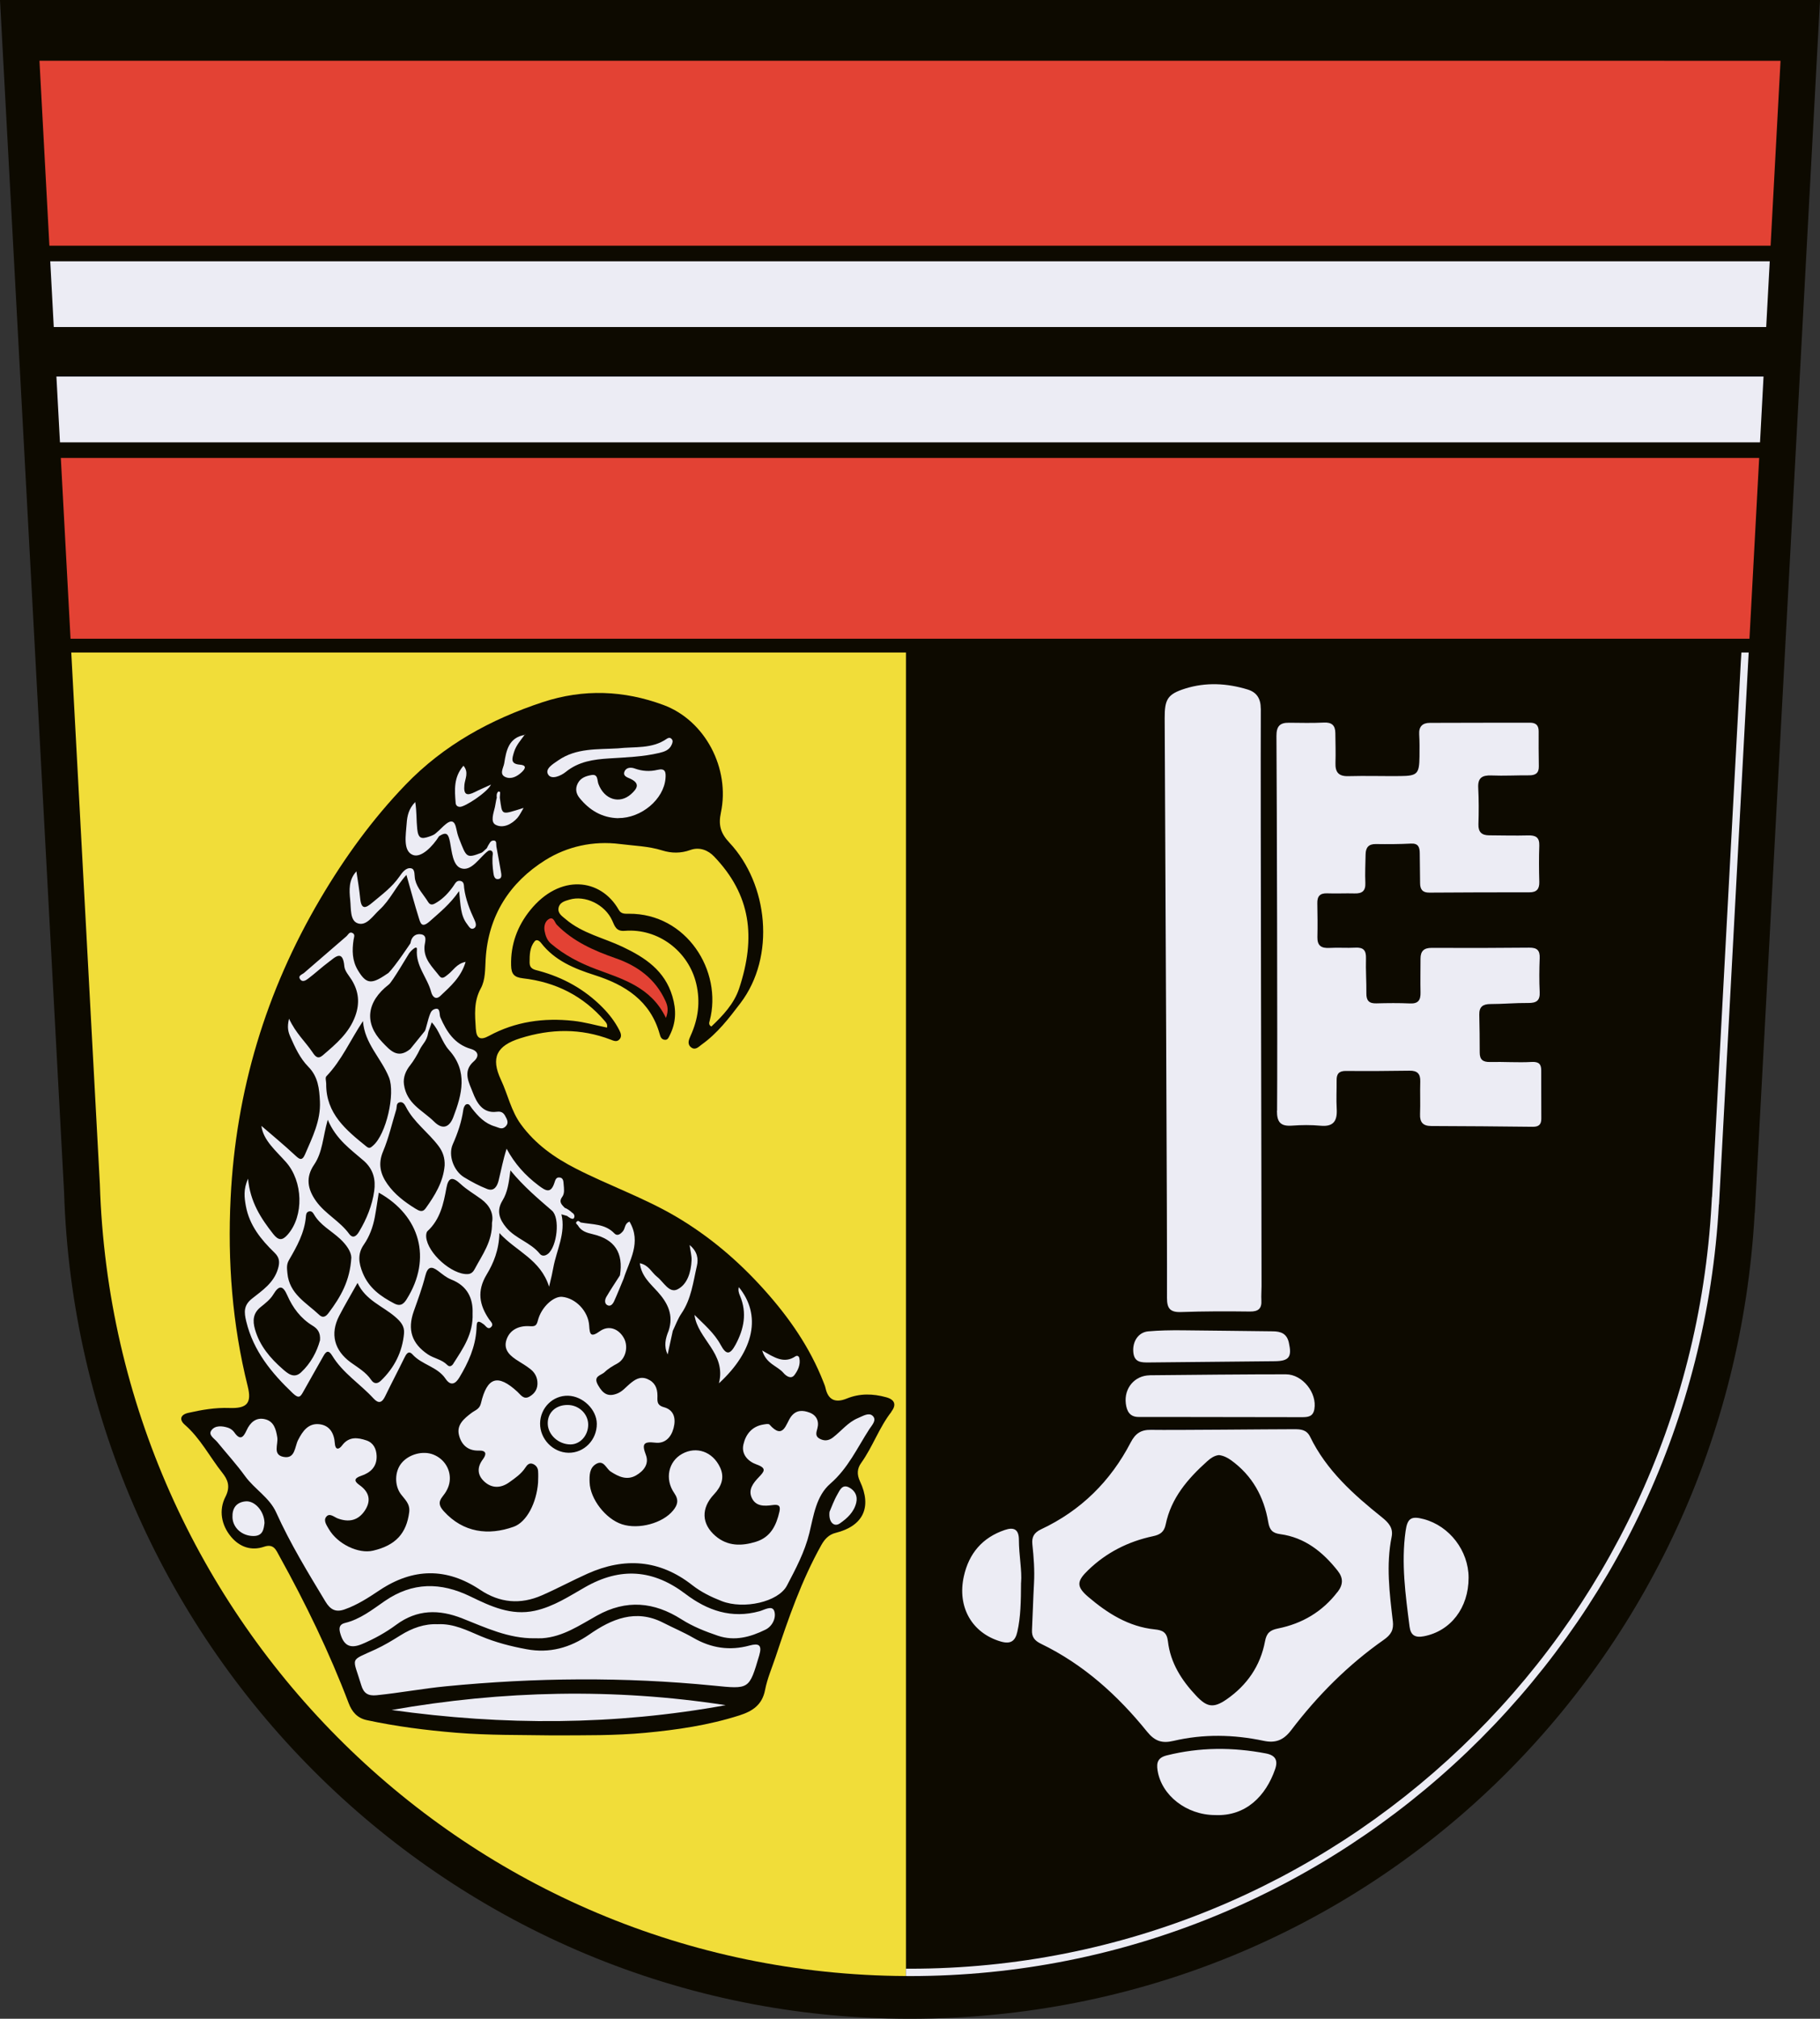<svg id="Ebene_1" xmlns="http://www.w3.org/2000/svg" viewBox="0 0 425.2 471.41"><rect x="0" y="0" width="425.2" height="471.41" fill="#333333" stroke="none"/><defs><style>.cls-1{fill:#ececf4}.cls-1,.cls-3,.cls-4{stroke-width:0}.cls-3{fill:#0d0a00}.cls-4{fill:#e34234}</style></defs><path class="cls-3" d="M425.2 0H0l14.97 278.32c3.31 107.21 90.5 193.09 197.59 193.09s191.6-83.26 197.38-188.16h.03L425.2 0z"/><path d="M211.65 152.37h-195l6.68 124.15c3.16 102.37 86.18 184.43 188.33 184.91V152.37z" style="fill:#f1dd39;stroke-width:0"/><path class="cls-3" d="M208.23 329.65c1.26-1.61.82-2.82-1.18-3.37-3.1-.86-6.19-.94-9.22.3q-4.07 1.66-4.97-2.47c-.11-.49-.32-.96-.5-1.43-3.17-8.07-7.99-15-13.78-21.46-6.06-6.76-12.79-12.49-20.59-17.1-7.5-4.42-15.72-7.28-23.43-11.23-5.01-2.56-9.45-5.68-12.84-10.31-2.34-3.19-3.06-6.98-4.68-10.42-2.44-5.2-1.01-7.98 4.53-9.72 7.13-2.24 14.1-2.35 21.09.32.65.25 1.38.61 1.99.02.71-.68.41-1.51.03-2.24-1.02-1.99-2.37-3.74-3.95-5.33-4.16-4.2-9.15-6.96-14.82-8.5-1.11-.3-2.18-.42-2.18-1.98 0-1.74.02-3.49 1.16-4.9.46-.58 1.11-.17 1.52.36 3.19 4.13 7.76 5.99 12.51 7.51 7.18 2.29 13.04 6.01 15.21 13.8.17.62.38 1.18 1.09 1.29.78.13.97-.49 1.25-1.04 1.49-2.95 1.57-5.9.62-9.09-1.79-6.04-6.37-9.06-11.63-11.56-4.44-2.11-9.42-3.15-13.28-6.44-.82-.7-1.94-1.36-1.68-2.68.26-1.28 1.44-1.58 2.52-1.9 3.67-1.11 8.35 1.14 10.02 4.9.59 1.31.92 2.54 2.91 2.38 7.82-.64 14.94 4.77 16.72 12.38.99 4.23.45 8.22-1.33 12.12-.42.93-.87 1.99.18 2.75.97.7 1.73-.2 2.42-.7 3.67-2.61 6.36-6.13 9.05-9.67 8.26-10.87 6.49-27.81-2.59-37.48-2.05-2.18-2.6-4.1-1.98-7 2.18-10.28-3.64-21.53-13.45-25.15-9.18-3.39-18.58-3.8-28.15-.66-12.21 4.02-23.14 10.01-32.08 19.3-7.73 8.03-14.22 16.99-19.9 26.62-12.75 21.6-19.73 44.91-20.96 69.88-.73 14.79.38 29.5 3.99 43.95.98 3.93-.12 5.23-4.28 5.08-3.28-.12-6.45.43-9.6 1.14-1.79.4-2.22 1.56-.8 2.79 3.64 3.18 5.8 7.48 8.74 11.19 1.24 1.57 1.99 3.18.74 5.62-1.58 3.08-1 6.6 1.35 9.38 1.98 2.34 4.69 3.3 7.67 2.28 2.3-.78 2.81.8 3.58 2.18 6.15 11.1 11.68 22.49 16.19 34.36.75 1.96 1.96 3.46 4.23 3.95 6.88 1.48 13.83 2.36 20.83 2.94 7.74.64 15.51.5 22.06.62 8.19-.01 15.17.06 22.13-.59 7.46-.7 14.85-1.78 22.02-4.07 3.05-.97 5.34-2.44 6.01-5.95.51-2.66 1.63-5.21 2.49-7.8 2.96-8.92 6.04-17.79 10.65-26.03.77-1.37 1.75-2.45 3.33-2.84 6.43-1.6 8.56-5.98 5.7-12.05-.75-1.6-.66-2.97.27-4.27 2.71-3.78 4.2-8.28 7.08-11.96zm-97.07-89.43c-.2-3.21-.52-6.34 1.16-9.41 1.11-2.02 1-4.52 1.14-6.83.6-10.15 5.61-17.91 13.92-23.12 5.11-3.2 11.22-4.57 17.47-3.77 3.3.42 6.65.49 9.87 1.5 2.17.68 4.36.69 6.55-.1 2.18-.79 4.2.08 5.56 1.51 8.57 8.95 9.84 18.79 5.85 30.83-1.19 3.58-3.79 6.32-6.49 8.88-.71-.4-.5-.94-.38-1.38 3.04-11.58-5.41-25.05-18.89-24.96-.89 0-1.8.1-2.37-.92-4.19-7.38-13.75-8.48-20.67.08-3 3.71-4.6 8.01-4.47 12.91.05 2.02.7 2.77 2.77 3.01 7.62.87 14.09 4.1 19.13 9.99.33.39.67.76.5 1.52-2.62-.54-5.23-1.3-7.88-1.58-6.88-.75-13.54.16-19.69 3.51-2.05 1.12-2.94.58-3.07-1.65z"/><path class="cls-4" d="M410.99 106.94H14.21l2.27 42.21h392.24l2.27-42.21z"/><path class="cls-1" d="m13.18 87.93.83 15.37h397.18l.82-15.37H13.18zM11.74 61.01l.82 15.36h400.07l.83-15.36H11.74z"/><path class="cls-4" d="m413.66 57.37 2.32-43.18H9.22l2.32 43.18h402.12z"/><path class="cls-1" d="m406.84 152.37-.15 2.37-6.71 124.78h-.03l-.09 1.63c-5.52 100.13-87.8 178.57-187.31 178.57-.3 0-.61 0-.91-.01v1.72c.3 0 .6.01.91.01 100.98 0 183.49-79.74 189.03-180.2h.03l6.93-128.87h-1.7z"/><path class="cls-1" d="M298.33 259.37c-.02 2.68.86 3.67 3.5 3.48 2.22-.16 4.47-.19 6.68.02 3.08.29 3.94-1.17 3.78-3.94-.13-2.22 0-4.45-.02-6.68-.02-1.49.56-2.18 2.16-2.17 4.96.05 9.92.01 14.88-.06 1.81-.03 2.56.73 2.5 2.54-.08 2.53.05 5.06-.05 7.59-.08 1.93.69 2.78 2.62 2.79 7.89.03 15.78.08 23.67.18 1.41.02 2.05-.49 2.04-1.92-.03-3.75 0-7.49-.02-11.24 0-1.47-.55-2.07-2.24-1.98-3.22.18-6.47-.07-9.7.01-1.68.04-2.44-.54-2.43-2.24 0-2.94-.03-5.87-.1-8.81-.04-1.83.83-2.48 2.61-2.48 2.93 0 5.87-.28 8.8-.25 1.89.02 2.81-.5 2.7-2.57-.13-2.63-.1-5.27 0-7.89.08-1.86-.64-2.48-2.47-2.46-7.59.08-15.19.09-22.78.05-1.82 0-2.59.78-2.59 2.52 0 2.63-.06 5.27 0 7.9.04 1.74-.5 2.64-2.43 2.56-2.63-.12-5.27-.09-7.9-.02-1.71.05-2.34-.67-2.32-2.34.03-2.73-.17-5.46-.09-8.19.05-1.83-.59-2.58-2.45-2.48-2.02.11-4.05-.06-6.07.06-1.89.11-2.87-.49-2.83-2.51.06-2.63.03-5.27-.02-7.9-.04-1.65.61-2.4 2.33-2.33 2.12.08 4.25-.04 6.38.02 1.76.05 2.59-.58 2.51-2.46-.1-2.22.02-4.45.06-6.68.03-1.56.69-2.42 2.4-2.39 2.73.04 5.47.03 8.2-.11 1.75-.09 2.04.9 2.05 2.25.03 2.33.06 4.66.08 6.98 0 1.45.57 2.24 2.17 2.22 7.79-.06 15.59-.07 23.38-.07 1.67 0 2.34-.75 2.3-2.42-.08-2.83-.1-5.67 0-8.5.06-1.93-.85-2.41-2.59-2.37-3.03.08-6.07 0-9.11-.02-1.71 0-2.58-.72-2.52-2.59.09-2.83.1-5.67-.05-8.5-.12-2.33.91-2.97 3.07-2.89 2.93.12 5.87-.05 8.81-.03 1.47.01 2.31-.49 2.28-2.09-.04-2.73-.06-5.46-.04-8.2 0-1.41-.66-2-2.04-2-7.79.02-15.59 0-23.38.04-1.69 0-2.6.84-2.49 2.67.1 1.72.09 3.44.07 5.16-.05 4.09-.48 4.55-4.5 4.59-4.05.04-8.1-.09-12.15.02-2.3.06-3.05-.97-2.98-3.1.07-2.33 0-4.66-.03-6.98-.02-1.72-.79-2.52-2.63-2.43-2.73.13-5.47.07-8.2.04-2.15-.03-2.94.84-2.93 3.11.1 14.58.26 72.9.15 87.48zM294.55 165.5c0-2.45-1.01-3.86-3.06-4.49-4.83-1.48-9.78-1.74-14.63-.21-4.1 1.3-4.78 2.51-4.76 6.9.16 33.49.61 123.74.54 135.38-.01 2.47.75 3.39 3.3 3.3 5.36-.19 10.72-.19 16.08-.12 1.98.02 2.79-.7 2.67-2.64-.06-1.11.04-2.22.04-3.34 0-22.06-.26-111.91-.17-134.78zM268.62 321.15c-3.57.05-6.04 3.04-5.6 6.6.22 1.75.9 3.13 2.98 3.13h5.13c11.01.01 22.02.02 33.03.05 1.41 0 2.6-.11 2.91-1.87.67-3.8-2.77-8.12-6.62-8.14-5.26-.03-26.49.15-31.84.22zM283.86 423.84c7.27.33 11.91-4.54 14.04-10.71.72-2.08.07-3.25-2.15-3.68-7.75-1.48-15.43-1.47-23.13.45-2.1.52-2.48 1.65-2.18 3.52.91 5.83 6.76 10.4 13.42 10.42zM343.1 368.4c-.01-6.27-4.44-12.05-10.45-13.66-2.94-.79-3.85-.24-4.27 2.8-1.05 7.48-.02 14.89.93 22.29.26 2.02 1.29 2.65 3.34 2.26 6.25-1.2 10.47-6.63 10.45-13.69zM238.55 369.58c.25-2.77-.5-6.38-.51-10.02 0-2.43-1.16-3.02-3.3-2.29-5.25 1.78-8.37 5.48-9.56 10.82-1.6 7.18 1.91 13.24 8.57 15.21 2.32.69 3.43-.03 3.93-2.27.78-3.48.84-7.02.86-11.45zM297.85 317.86c3.37-.04 4-1.04 3.26-4.34-.48-2.13-1.87-2.63-3.79-2.64-7.07-.06-14.13-.19-21.2-.24-2.62-.02-5.26.02-7.87.25-2.3.21-3.7 2.37-3.48 4.84.21 2.43 1.84 2.44 3.69 2.42 4.75-.06 24.34-.23 29.38-.29zM325.39 378.51c-.76-6.52-1.59-13.06-.27-19.63.42-2.06-.69-3.31-2.25-4.56-6.65-5.32-12.98-10.96-16.79-18.81-.84-1.73-2.27-1.77-3.82-1.77-5.56 0-27.82.24-33.38.15-2.32-.04-3.63.84-4.72 2.94-4.7 9.05-11.65 15.92-20.91 20.27-1.69.79-2.24 1.82-2.06 3.54.32 3.02.55 6.04.38 9.08-.2 3.63-.29 7.27-.47 10.91-.08 1.63.6 2.48 2.11 3.22 9.92 4.8 17.92 12.03 24.77 20.51 1.84 2.27 3.54 2.78 6.17 2.16 7-1.64 14.05-1.5 21.05-.02 2.82.6 4.68-.15 6.46-2.49 6.15-8.08 13.28-15.24 21.61-21.08 1.75-1.23 2.37-2.34 2.13-4.42zm-12.92-6.76c-3.55 4.63-8.26 7.39-13.89 8.52-1.89.38-2.68 1.08-3.04 3-1.07 5.73-4.21 10.25-8.97 13.55-3.09 2.14-4.62 1.81-7.12-.85-3.41-3.61-6.01-7.68-6.59-12.69-.25-2.11-1.21-2.61-3.1-2.8-6.07-.62-11.05-3.77-15.52-7.59-2.85-2.43-2.67-3.69 0-6.26 4.24-4.1 9.36-6.68 15.1-7.9 1.71-.36 2.64-.99 3-2.77 1.26-6.14 5.13-10.63 9.63-14.68.84-.75 1.72-1.4 2.83-1.5 1.1.15 1.98.61 2.82 1.21 4.94 3.57 7.67 8.52 8.67 14.42.31 1.81.94 2.58 2.79 2.83 5.76.78 9.96 4.14 13.45 8.57 1.32 1.68 1.28 3.21-.03 4.93zM115.13 199.4c-.18 1.48-.06 2.96.14 4.43.08.64.26 1.58 1.15 1.45.93-.14.72-1.05.61-1.72-.33-1.96-.71-3.92-1.06-5.88-.1-.54.17-1.41-.64-1.41-.74 0-.9.58-1.35 1.29-.27.51-.11.42-.57.8-.25.21-.65.67-.96.78-3.53 1.35-3.47 1.07-5.2-3.33-.31-.78-.51-1.61-.68-2.43-.33-1.62-1.06-2-2.33-1.01-.95.75-1.27 1.25-2.4 2.18-.33.34-.88.57-1.59.81-1.83.63-2.54.45-2.78-1.82-.21-1.97-.1-4.02-.46-6.26-1.54 1.58-1.88 3.26-2 4.96-.18 2.66-.93 6.48 1.45 7.4 1.96.76 4.63-2.02 6.12-4.38 1.77-1.14 2.19-.51 2.56 1.42.42 2.18.64 5.39 2.54 6.06 2.5.87 4.42-2.64 6.35-4.03.36-.27 1.12-.18 1.1.67zM116.06 186.26c-.2.77-.26 1.41-.43 2.19-.33 1.44-1.12 3.5.18 4.16 1.7.87 3.72-.09 5.08-1.63.53-.61.87-1.39 1.44-2.32-5.37 1.65-4.95 1.87-5.55-2.32-.02-.45.07-.77.07-1.32 0-.12-.38-.23-.44-.18-.4.37-.44.97-.34 1.43zM122.65 171.6c-3.8.61-4.38 3.65-4.85 6.64-.17 1.06-1.25 2.56.3 3.22 1.35.58 2.75-.16 3.83-1.19.87-.83 1.11-1.59-.46-1.71-2.3-.17-1.83-1.44-1.38-2.94.49-1.61 1.58-2.78 2.51-4.07l.08-.23c-.01.09-.03.18-.04.27zM145.68 298.63c1.38-4.34 4.25-8.52 1.39-13.36-1.15.39-.97 1.54-1.52 2.21-.61.74-1.35 1.24-2.02.53-2.2-2.3-5.15-2.04-7.88-2.55-.27-.21-.55-.54-.9-.2-.39.37.01.6.23.84.76 1.36 2.04 1.76 3.47 2.09 5.17 1.2 7.23 4.36 6.39 9.62-1.07 1.68-2.19 3.33-3.19 5.05-.34.59-.48 1.51.22 1.9.78.44 1.32-.29 1.61-.92.78-1.72 1.47-3.47 2.2-5.21zM157.19 310.75c.66-1.36 1.17-2.81 2.02-4.05 2.3-3.37 2.73-7.33 3.61-11.13.37-1.58.13-3.34-1.71-4.84.2 1.46.51 2.54.46 3.59-.13 2.71-.96 5.59-3.29 6.76-1.96.98-3.26-1.76-4.78-2.94-1.26-.98-1.92-2.74-4.02-3.16.39 3.11 2.54 4.83 4.2 6.7 2.41 2.69 3.71 5.47 2.53 9.06-.74 1.79-1.17 3.6-.23 5.54.4-1.85.81-3.69 1.21-5.54zM102.29 379.28c-3.1-.15-5.99.88-8.73 2.59-1.88 1.18-3.8 2.34-5.81 3.27-6.23 2.88-5.39 1.57-3.34 8.41.56 1.86 1.58 2.51 3.57 2.31 5.43-.55 10.79-1.56 16.24-2.09 20.82-2.03 41.62-2.22 62.43-.16 8.44.84 8.35.97 10.72-7.03.74-2.5-.11-2.91-2.25-2.33-4.64 1.27-8.98.61-13.14-1.8-2.27-1.31-4.71-2.33-7.05-3.53-6.43-3.29-12.06-.85-17.26 2.76-4.52 3.13-9.31 4.42-14.62 3.44-3.67-.67-7.28-1.6-10.77-3.07-3.13-1.31-6.24-2.94-9.97-2.78z"/><path class="cls-1" d="M124.87 382.55c.61 0 1.22.04 1.82 0 4.84-.33 8.76-3.06 12.78-5.29 6.87-3.83 13.36-3.18 19.72.86 2.68 1.7 5.56 2.84 8.52 3.84 3.93 1.33 7.62.31 11.13-1.42 1.67-.82 2.55-2.84 2.05-4.33-.48-1.44-2.32-.28-3.44.03-6.54 1.81-12.2-.16-17.32-4.05-7.51-5.69-15.13-6.3-23.41-1.58-3.74 2.13-7.41 4.57-11.76 5.52-5.56 1.21-10.33-1.04-15.07-3.34-6.91-3.36-13.53-3.4-20.04 1.1-2.89 2-5.7 4.23-9.24 5.09-1.28.31-1.47 1.11-1.15 2.3.81 2.98 2.32 3.82 5.19 2.6 2.8-1.19 5.46-2.66 7.91-4.47 4.88-3.61 9.99-3.65 15.45-1.49 5.44 2.15 10.79 4.7 16.85 4.64zM169.54 398.18c-26.09-4.02-52.1-3.43-78.05 1.12 26.06 3.66 52.09 3.62 78.05-1.12zM83.27 203.47c-1.83 1.98-1.7 4.33-1.45 6.71.21 1.96-.08 4.75 1.71 5.41 2.08.76 3.56-1.71 5.11-3.13 2.53-2.3 3.88-5.53 6.31-8.16 1.02 3.57 1.89 6.85 2.91 10.09.41 1.32.72 2.37 2.58.71 2.26-2.02 4.66-3.91 6.82-7.02.35 3.22.31 5.69 1.86 7.7.42.54.83 1.43 1.61.99.7-.39.44-1.28.14-1.92-1.12-2.39-2.08-4.82-2.43-7.46-.08-.64.04-1.53-.92-1.69-.88-.14-1.18.61-1.58 1.18-1.05 1.5-2.27 2.84-3.84 3.81-.7.43-1.47.94-2.08-.07-1.04-1.71-2.55-3.16-3.03-5.19-.23-.95.06-2.44-.91-2.66-1.23-.28-2.13 1-2.8 1.97-1.71 2.45-4.08 4.18-6.32 6.06-1.48 1.24-2.54 1.74-2.81-1.01-.2-2.08-.56-4.15-.88-6.31zM144.44 191.04c5.43.02 10.65-4.41 11.04-9.28.12-1.47-.04-2.43-1.88-1.99-1.8.43-3.55.32-5.33-.32-.76-.28-1.95-.33-2.37.71-.44 1.09.72 1.38 1.33 1.67 2.44 1.13 1.59 2.36.2 3.61-2.7 2.41-6.28 1.25-7.63-2.4-.31-.85-.05-2.33-1.61-2.06-1.27.22-2.56.64-3.22 1.97-.62 1.23-.39 2.38.42 3.38 2.32 2.87 5.25 4.64 9.04 4.73z"/><path class="cls-4" d="M155.58 237.7c.67-1.77.39-2.89-.13-4.01-2.33-5.09-6.46-8.13-11.57-9.91-5.09-1.78-9.93-3.9-13.79-7.83-.53-.54-.73-2.06-1.94-1.29-.86.55-1.11 1.74-.92 2.73.2 1.07.57 2.17 1.46 2.94 3.17 2.71 6.77 4.57 10.69 6.03 6.17 2.3 12.76 4.16 16.2 11.34z"/><path class="cls-1" d="M172.61 300.57c-.2.73 0 1.39.29 2.05 1.66 3.97.91 7.72-1.04 11.35-1.29 2.39-2.19 2.5-3.48.1-1.52-2.82-3.91-4.79-6.13-7.03.74 5.71 7.49 8.95 5.71 15.98 8.38-7.69 9.91-16.02 4.66-22.44zM144.38 174.75c-4.79.29-9.74-.13-13.98 2.82-1.19.83-3.18 1.96-2.32 3.32.78 1.23 2.95.29 4.08-.62 3.01-2.45 6.49-2.94 10.16-3.17 3.92-.25 7.86-.37 11.7-1.28 1.21-.29 2.35-.66 2.9-1.92.2-.46.39-.96-.06-1.39-.35-.33-.74-.23-1.09.01-3.47 2.42-7.53 1.79-11.39 2.23zM61.79 355.59c-.07-2.73-2.28-5.23-4.46-5-2.13.23-3.11 1.59-3.02 3.76.1 2.41 2.22 4.31 4.86 4.33 2.3.02 2.44-1.64 2.63-3.09zM193.8 353.03c-.28 2.39 1.05 3.63 2.39 2.72 1.72-1.18 3.33-2.66 3.85-4.85.37-1.56-.28-2.81-1.65-3.55-1.61-.86-2.19.63-2.73 1.57-.85 1.47-1.41 3.09-1.86 4.11zM114.71 183.21c-1.56.72-2.66 1.18-3.72 1.72-1.91.96-2.74.73-2.49-1.71.14-1.35 1.09-2.86-.22-4.41-2.33 2.67-2.07 5.68-1.83 8.67.04.55.36.9.97.93 1.2.06 6.55-3.5 7.29-5.21zM178.07 315.35c.94 3.17 3.53 3.58 4.95 5.23.57.67 1.75 1.6 2.58.51.82-1.08 1.47-2.45 1.15-3.95-.09-.42-.46-.71-.91-.42-2.66 1.79-4.93.29-7.77-1.37zM132.52 328.08c-2.79.03-4.66 1.87-4.55 4.47.11 2.55 2.52 4.72 5.27 4.74 2.29.02 4.17-2.06 4.18-4.6 0-2.56-2.21-4.64-4.89-4.61z"/><path class="cls-1" d="M203.86 330.6c-.92-.83-2.29.08-3.39.53-2.38.98-3.92 3.05-5.9 4.56-1.01.77-2.04.84-3.11.25-1.06-.58-.75-1.45-.5-2.38.47-1.72-.23-3.1-1.82-3.7-1.53-.58-3.12-.7-4.35.96-1.21 1.63-1.75 5.53-5.02 1.83-.22-.24-.98-.08-1.47 0-2.64.44-4.09 2.3-4.62 4.66-.53 2.35 1.15 3.98 3.07 4.66 2.48.88 1.79 1.66.51 2.99-1.27 1.33-2.54 2.9-1.6 4.86.96 2 2.97 1.89 4.79 1.64 1.31-.18 1.99.01 1.65 1.51-.72 3.2-2.04 5.97-5.46 7.04-3.35 1.05-6.63 1.09-9.46-1.32-3.33-2.84-3.41-6.51-.39-9.72 1.72-1.82 2.58-3.89 1.43-6.33-1.73-3.67-5.51-4.99-8.85-3.15-3.18 1.75-4.14 5.84-1.85 9.16 1.13 1.63.79 2.77-.25 4.05-2.41 2.99-8.05 4.52-11.96 3.24-3.83-1.25-7.42-5.9-7.56-9.77-.06-1.66-.05-3.42 1.54-4.33 1.78-1.01 2.3 1.08 3.38 1.79 1.85 1.21 3.81 2.11 5.94.89 1.76-1.02 3.09-2.65 2.29-4.77-.94-2.47-.66-3.21 2.17-2.87 2.24.28 3.72-1.18 4.3-3.41.59-2.26.09-4.23-2.26-4.87-1.78-.48-1.5-1.57-1.51-2.73-.01-1.77-.63-3.13-2.37-3.86-1.7-.71-2.93.16-4.11 1.15-.92.77-1.67 1.73-2.85 2.22-2.22.91-3.42.07-4.55-1.93-1.24-2.18.7-2.22 1.56-3.06.88-.85 1.91-1.43 2.98-2.02 1.94-1.07 2.58-3.91 1.52-5.87-1.22-2.24-3.57-3.12-5.63-1.65-2.14 1.53-2.37.79-2.5-1.3-.21-3.38-3.16-6.41-6.3-6.72-2.02-.2-4.9 2.41-5.68 5.5-.33 1.32-.72 1.43-2 1.35-2.36-.14-4.55.78-5.34 3.16-.82 2.48.99 3.89 2.89 5.06.94.58 1.89 1.17 2.75 1.85.89.71 1.47 1.68 1.58 2.85.16 1.57-.51 2.77-1.86 3.53-1.36.77-2.03-.42-2.8-1.13-4.6-4.22-7.07-3.48-8.54 2.72-.33 1.37-1.36 1.58-2.21 2.23-1.7 1.3-3.53 2.76-2.9 5.2.56 2.2 2.05 3.66 4.61 3.58 1.82-.06 1.86.85.95 2.06-1.38 1.83-1.29 3.66.33 5.16 1.79 1.66 3.9 1.58 5.84.19 1.39-.99 2.83-1.97 3.79-3.46.38-.59.9-1.17 1.74-.83.71.29 1.15.87 1.21 1.62.07.9.02 1.82 0 2.72-.36 4.78-2.67 9.25-5.71 10.33-5.86 2.09-11.76 1.41-16.33-3.64-1.05-1.17-1.34-2.1-.28-3.42.82-1.01 1.49-2.17 1.66-3.53.34-2.68-1.2-5.23-3.79-6.26-2.44-.98-5.73-.1-7.45 1.98-1.62 1.97-1.68 5.23-.14 7.28.94 1.26 2.18 2.22 1.93 4.2-.64 4.92-3.14 7.73-8.45 8.97-3.43.8-8.3-1.56-10.32-5.03-.5-.87-1.28-1.93-.67-2.8.78-1.12 1.89-.02 2.71.29 2.62.99 4.79.51 6.34-1.78 1.56-2.32 1.1-4.37-1.24-6.01-1.31-.92-1.26-1.59.42-2.15 2.16-.72 3.7-2.13 3.6-4.66-.06-1.64-.75-3.04-2.34-3.59-2.07-.71-4.15-.98-5.74 1.17-.8 1.08-1.58.98-1.68-.46-.15-2.41-1.22-4.25-3.64-4.51-2.55-.27-3.88 1.59-4.96 3.72-.79 1.55-.64 4.42-3.36 3.92-2.65-.49-1.22-2.94-1.49-4.58-.3-1.84-.76-3.73-2.88-4.23-2.12-.5-3.47.81-4.28 2.58-.79 1.73-1.53 2.43-2.89.48-.33-.47-.89-.88-1.43-1.06-1.4-.46-3.07-.6-3.93.63-.76 1.08.71 1.88 1.38 2.69 2.17 2.66 4.5 5.2 6.51 7.98 2.2 3.03 5.69 4.99 7.26 8.47 3.27 7.25 7.4 14.01 11.5 20.8 1.14 1.89 2.39 2.58 4.45 1.86 2.99-1.04 5.6-2.75 8.21-4.49 7.81-5.2 15.66-5.33 23.49-.1 4.61 3.08 9.42 3.48 14.41 1.3 3.6-1.57 7.07-3.45 10.66-5.06 8.66-3.88 16.88-3.3 24.49 2.67 2.09 1.64 4.46 2.79 6.91 3.74 5.12 1.98 13.2.2 15.21-3.64 2.06-3.92 4.15-7.84 5.23-12.23 1.01-4.1 1.57-8.68 4.91-11.57 4.13-3.58 6.28-8.35 9.11-12.73.63-.97 1.84-2.14.73-3.15zm-71.07 8.64c-3.62-.07-6.64-3.21-6.61-6.85.04-3.65 2.98-6.56 6.54-6.47 3.46.09 6.68 3.23 6.71 6.54.03 3.78-2.98 6.85-6.64 6.78z"/><path class="cls-1" d="M133.73 283.24c-.47-.47-1.24-1.01-1.8-1.2-.67-.73-1.46-1.35-.59-2.54.62-.84.42-1.95.34-2.96-.06-.67-.04-1.53-1.02-1.59-.77-.04-.93.63-1.12 1.21-.85 2.64-2.03 1.94-3.75.64-3.07-2.32-5.57-5.07-7.43-8.56-.83 2.56-1.27 4.99-1.86 7.38-.32 1.33-1.03 2.67-2.7 2.02-1.86-.72-3.65-1.69-5.37-2.73-2.42-1.46-3.79-5.14-2.65-7.7 1.16-2.61 2.06-5.24 2.46-8.06.06-.46.32-1.11.67-1.26.72-.31.99.49 1.34.93 1.45 1.85 3 3.53 5.39 4.22.87.25 1.63.86 2.48 0 .61-.61.52-1.23.18-1.93-.46-.94-.85-1.69-2.23-1.5-3.36.46-4.74-2.22-5.63-4.55-.84-2.21-2.45-4.86.24-7.21 1.36-1.18 1.08-2.4-.67-2.91-3.81-1.11-5.66-4-7.13-7.36-.32-.72.13-2.57-1.52-1.87-.14.06-.26.15-.37.25-.07.05-.14.14-.22.24-.05.06-.08.13-.12.2 0 0 0 .02-.01.03-.05.09-.09.18-.13.28-.57 1.33-1.01 3.83-1.29 4.09-1.12 1.38-2.24 2.77-3.36 4.15-2.94 2.41-4.66.39-6.59-1.63-4.16-4.35-3.71-9.35 1.59-13.44.76-.59 4.47-6.88 4.73-7.28.14-.26 1.91-2.18 1.81-.87-.31 3.86 2.44 6.53 3.32 9.88.32 1.22 1.12 1.93 2.15.96 2.36-2.22 4.87-4.39 5.91-7.96-2.13.43-2.89 2.03-4.15 2.97-.66.49-1.3 1.23-2.02.28-1.57-2.05-3.63-3.84-3.44-6.83.07-1.04.86-2.77-1.06-2.88-.87-.05-1.48.35-1.85.99-.19.32-.29.72-.37 1.13 0 0-3.59 5.41-5.14 6.93-.36.24-.73.48-1.09.72-3.06 1.98-4.24 1.68-6.07-1.39-1.33-2.23-1.35-4.6-.99-7.05.08-.57.46-1.26-.26-1.62-.73-.37-.99.42-1.42.79-3.28 2.84-6.58 5.67-9.86 8.52-.47.41-1.56.65-.91 1.54.55.75 1.38.17 1.89-.22 1.61-1.22 3.09-2.6 4.71-3.81 1.54-1.15 3.34-3.08 3.7.99.1 1.1 1.08 2.14 1.72 3.17 1.64 2.67 1.92 5.39.84 8.39-1.45 4.02-4.54 6.58-7.61 9.21-1.14.98-1.74.26-2.38-.7-1.65-2.46-3.91-4.44-5.49-7.86-.51 2.04-.18 3.13.3 4.23 1.1 2.51 2.28 5.04 4.19 6.98 2.31 2.33 2.58 5.17 2.72 8.09.22 4.51-1.78 8.43-3.49 12.41-.72 1.66-1.38 1.05-2.38.12-2.61-2.43-5.37-4.7-7.8-6.8.41 3.37 3.43 5.83 5.79 8.51 3.9 4.44 4.22 12.47.34 16.89-1.28 1.46-2.18 1.35-3.36-.14-2.89-3.67-5.4-7.5-5.89-12.93-1.12 2.49-.87 4.41-.51 6.39.83 4.51 3.54 7.84 6.69 10.89 1.17 1.13 1.28 2.21.8 3.79-.99 3.3-3.66 5.03-6.06 6.94-1.97 1.57-1.87 3.16-1.34 5.33 1.67 6.9 5.89 12.01 10.87 16.76 1.47 1.4 1.82.78 2.51-.46 1.51-2.74 3.1-5.44 4.62-8.18.67-1.22 1.24-1.51 2.08-.13 2.46 4.06 6.52 6.58 9.65 9.99 1.18 1.28 1.98 1.02 2.71-.49 1.45-3 3.01-5.94 4.47-8.94.45-.92.99-1.88 1.93-.85 2.2 2.44 5.83 2.86 7.72 5.68 1.2 1.79 2.33 1.19 3.21-.27 2.1-3.47 3.76-7.14 4.01-11.26.09-1.4-.08-2.53 1.71-1.17.51.39.98 1.35 1.72.62.68-.66-.11-1.26-.49-1.82-2.27-3.35-2.87-6.59-.57-10.41 1.62-2.68 2.89-5.73 2.99-9.71 4.01 4.35 9.58 6.12 11.61 12.52.54-2.14.78-3.34.99-4.46.76-4.12 2.95-8.05 1.89-12.44.55.13.78.25 1.33.38.24.19 1.31 1.05 1.61.47.26-.49-.02-.97-.39-1.22zm-37.87-34.53c.68-.84 1.78-2.64 2.22-3.65.71-1.39 1.64-1.96 1.94-3.82.03-.21.09-.41.17-.61.16-.39.42-1.13.67-1.9 1.84 1.91 2.33 4.58 4.07 6.51 4.44 4.93 3 10.33.97 15.64-.82 2.14-2.34 3.17-4.5 1.02-2.63-2.62-6.41-4.09-7.03-8.71-.22-1.63.45-3.21 1.49-4.48zm-2.42 8.68c.7-.13 1.12.54 1.36 1.01 1.85 3.67 5.27 6.02 7.67 9.23 1.03 1.37 1.48 2.84 1.41 4.54-.33 3.84-2.28 6.99-4.46 10.02-.71 1-1.52.56-2.37.04-2.51-1.55-4.83-3.31-6.54-5.73-1.64-2.33-2.24-4.73-1.01-7.64 1.32-3.13 2.07-6.49 3.07-9.75.19-.63-.08-1.55.86-1.72zm-17.21-6.04c3.6-3.74 5.63-8.5 8.57-12.91.37 5.25 4.29 8.68 6.08 13.15 1.52 3.8-.66 13.29-3.71 15.91-.48.41-.83.81-1.52.26-4.77-3.85-9.51-7.7-9.44-14.66 0-.59-.27-1.44.02-1.74zm-2.84 20.61c1.99-2.92 2.02-6.41 3.18-10.48 1.99 4.65 5.41 6.95 8.4 9.56 2.33 2.04 2.81 4.51 2.46 7.05-.47 3.37-1.77 6.58-3.55 9.54-.62 1.04-1.44 1.68-2.32.48-2.16-2.96-5.56-4.62-7.71-7.62-2.02-2.82-2.47-5.6-.46-8.53zm1.36 41.05c-.69 2.55-2.09 5.3-4.43 7.47-1.67 1.54-3.16.19-4.27-.78-2.9-2.53-5.39-5.44-6.48-9.29-.57-2-.47-3.75 1.31-5.18 1.09-.88 2.28-1.8 2.98-2.97 1.38-2.31 2.28-2.01 3.25.2 1.29 2.93 3.12 5.39 5.9 7.09 1.06.65 1.92 1.5 1.75 3.47zm2.07-6.49c-.51.68-1.22 1.48-2.25.51-3.01-2.84-7-4.87-7.43-9.76-.1-1.14-.24-1.99.4-3.08 1.82-3.12 3.59-6.3 3.92-10.02.04-.49.06-1.05.64-1.26.6-.22.97.18 1.22.61 1.45 2.56 4.08 3.86 6.13 5.77 1.55 1.44 2.59 3.03 2.63 4.35-.3 5.5-2.57 9.3-5.26 12.88zm17.58 4.77c-.38 4.38-2.25 8.07-5.4 11.11-.78.75-1.6.84-2.28-.17-1.22-1.81-3.08-2.86-4.78-4.09-3.85-2.8-4.86-6.67-2.71-10.84 1.28-2.49 2.72-4.89 4.3-7.72 1.9 4.08 5.87 5.39 8.81 7.93 1.21 1.05 2.19 2.11 2.05 3.78zm.67-8c-.63 1.01-1.38 1.92-2.95 1.1-3.18-1.67-5.89-3.56-7.37-7.12-.99-2.4-1.23-4.52.26-6.65 1.32-1.89 2.12-4.11 2.55-6.38.36-1.91.62-3.83.93-5.74 9.74 5.43 12.41 15.44 6.57 24.8zm10.87 15.11c-.36.56-.89.92-1.48.31-1.25-1.28-3.06-1.48-4.49-2.44-3.76-2.52-4.83-5.76-3.3-10.08.97-2.73 1.98-5.45 2.69-8.26.56-2.19 1.44-2.33 3.01-1.14.96.73 1.92 1.55 3.02 1.98 3.86 1.51 5.15 4.47 5.02 7.93.18 4.83-2.27 8.22-4.48 11.69zm9-32.92c.13 4.42-2.28 7.53-4.05 10.88-.31.59-.77 1.12-1.63 1.16-3.67.16-9.36-4.86-9.69-8.65-.04-.46.02-1.12.31-1.39 2.95-2.72 3.74-6.37 4.41-10.06.48-2.6 1.46-2.67 3.31-.95 1.46 1.36 3.23 2.37 4.85 3.56 1.94 1.44 2.91 3.32 2.5 5.45zm13.07 7.31c-.66.53-1.42.58-1.9-.02-2.14-2.65-5.64-3.5-7.82-6.1-1.64-1.96-2.35-3.96-.9-6.32 1.19-1.94 1.49-4.15 1.86-7.05 3.14 3.82 6.44 6.57 9.69 9.39 1.97 1.71 1.21 8.39-.93 10.11z"/></svg>